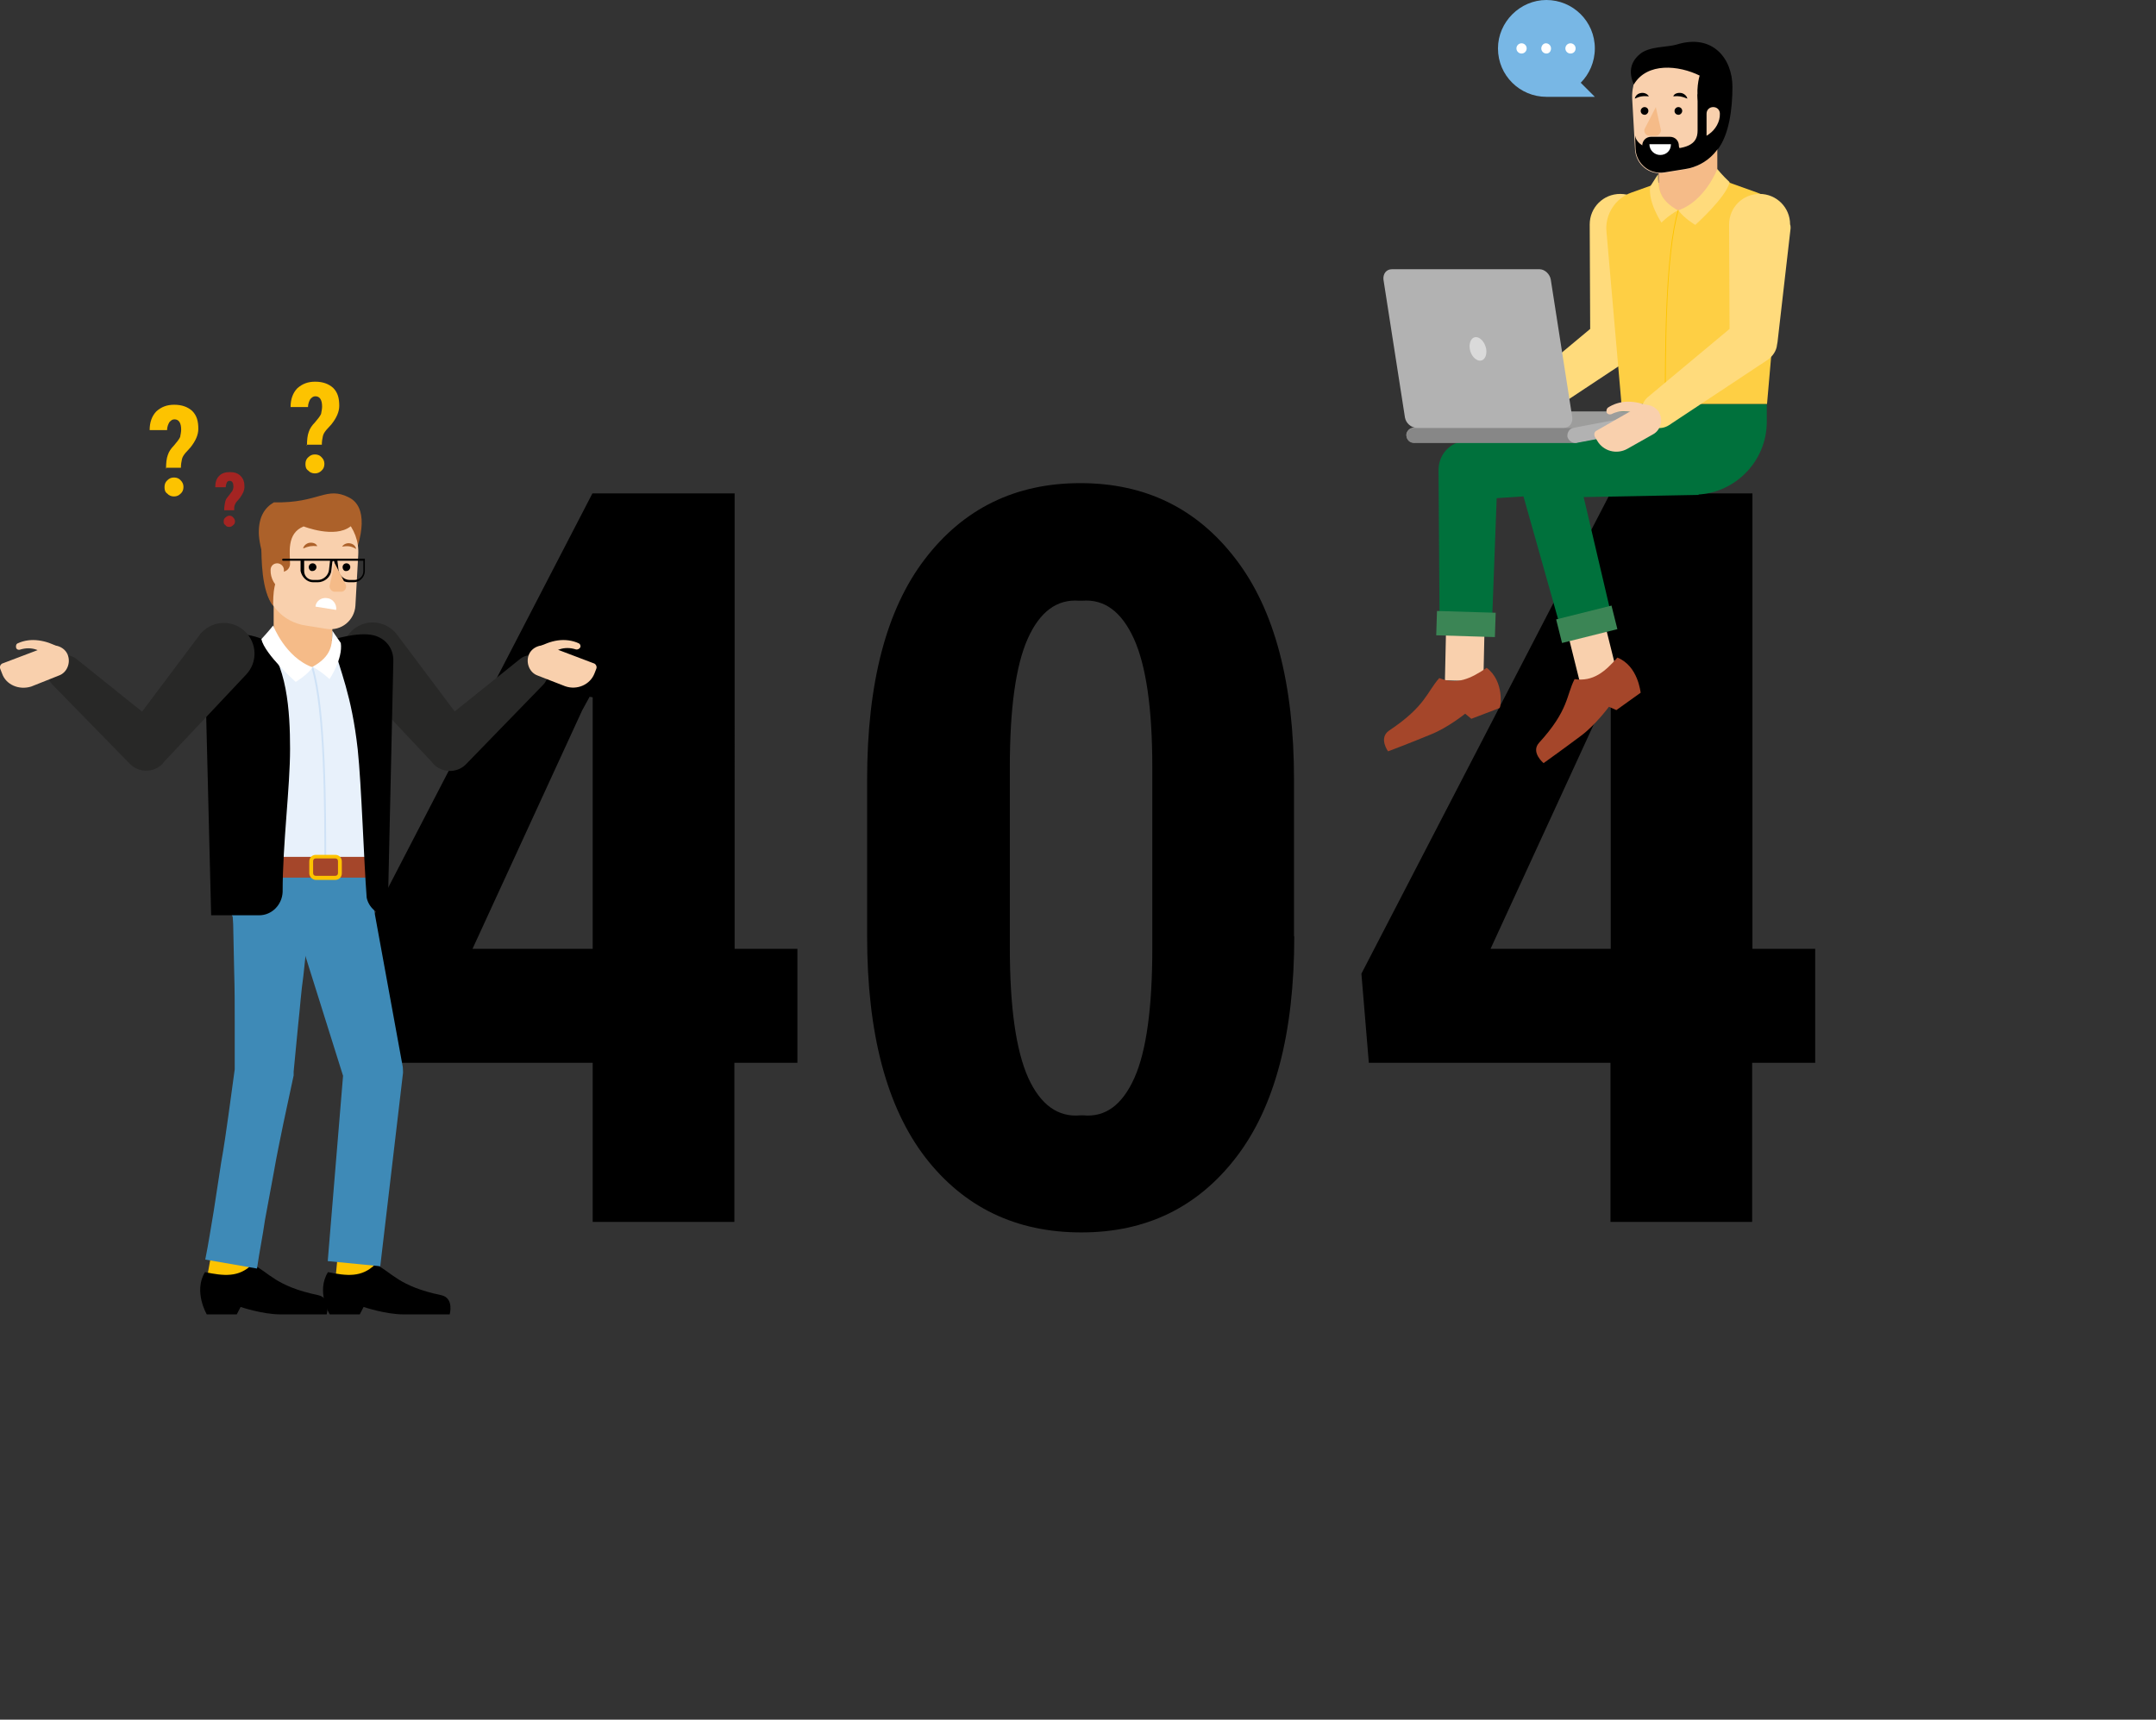 <?xml version="1.0" encoding="utf-8"?>
<!-- Generator: Adobe Illustrator 25.4.1, SVG Export Plug-In . SVG Version: 6.00 Build 0)  -->
<svg version="1.1" id="Layer_1" xmlns="http://www.w3.org/2000/svg" xmlns:xlink="http://www.w3.org/1999/xlink" x="0px" y="0px"
	 viewBox="0 0 841.4 671.3" style="enable-background:new 0 0 841.4 671.3;" xml:space="preserve">
<rect x="0" y="0" width="841.4" height="671.3" fill="#333333" stroke="none"/>
<style type="text/css">
	.st0{clip-path:url(#SVGID_00000127009427514375357700000010055481597264402839_);}
	.st1{fill:#FFDB7C;}
	.st2{fill:#F9D0AD;}
	.st3{fill:#A5462A;}
	.st4{fill:#00713C;}
	.st5{fill:#FECF44;}
	.st6{fill:#F5BB88;}
	.st7{fill:none;stroke:#FDC300;stroke-width:0.31;stroke-miterlimit:10;}
	.st8{fill:#FFFFFF;}
	.st9{fill:#3B8555;}
	.st10{fill:#9D9D9C;}
	.st11{fill:#878787;}
	.st12{fill:#B2B2B2;}
	.st13{fill:#DADADA;}
	.st14{fill:#78B7E5;}
	.st15{fill:#A42422;}
	.st16{fill:#FDC300;}
	.st17{fill:#282827;}
	.st18{fill:#3E8AB7;}
	.st19{fill:#AC612A;}
	.st20{fill:#E8F1FB;}
	.st21{fill:#CFE2F6;}
</style>
<path d="M286.6,370.4h24.6v44.5h-24.6V477h-55.3v-62.1H137l-2.9-34.8l97.1-187.5h55.5V370.4z M184.4,370.4h46.9v-98.2l-1.2-0.2
	l-2.9,5.3L184.4,370.4z M505.1,365.5c0,37.9-7.6,66.7-22.7,86.3c-15,19.5-35.1,29.3-60.4,29.3c-25.5,0-45.8-9.8-60.9-29.3
	c-15.1-19.7-22.7-48.4-22.7-86.3v-61.1c0-37.8,7.5-66.5,22.5-86.1c15.1-19.8,35.4-29.7,60.7-29.7c25.4,0,45.6,9.9,60.7,29.7
	c15.1,19.7,22.7,48.4,22.7,86.1V365.5z M449.7,299.5c0-22.9-2.4-39.6-7.2-50.2c-4.8-10.5-11.5-15.5-20.1-14.8h-1.2
	c-8.7-0.7-15.4,4.3-20.1,14.8c-4.7,10.5-7,27.3-7,50.2V370c0,23.2,2.4,40.1,7.2,50.8c4.8,10.5,11.6,15.4,20.3,14.6h1.2
	c8.6,0.8,15.2-4.1,19.9-14.6c4.7-10.5,7-27.5,7-50.8V299.5z M683.8,370.4h24.6v44.5h-24.6V477h-55.3v-62.1h-94.3l-2.9-34.8
	l97.1-187.5h55.5V370.4z M581.7,370.4h46.9v-98.2l-1.2-0.2l-2.9,5.3L581.7,370.4z"/>
<g>
	<defs>
		<rect id="SVGID_1_" x="539.9" width="158.8" height="297.9"/>
	</defs>
	<clipPath id="SVGID_00000106119338158519705180000014457461791490128268_">
		<use xlink:href="#SVGID_1_"  style="overflow:visible;"/>
	</clipPath>
	<g style="clip-path:url(#SVGID_00000106119338158519705180000014457461791490128268_);">
		<path class="st1" d="M644.4,89.1l-5.1,44.4l-0.2,1.1c-0.2,2.4-1.8,4.6-3.7,5.9l-38.5,25.5c-3.1,2-7.5,1.3-9.5-2
			c-2-2.9-1.3-6.8,1.3-9l35.6-29.7l-3.7,7l-0.2-44.7c0-6.6,5.3-11.9,11.9-11.9c6.6,0,11.9,5.3,11.9,11.9
			C644.4,88,644.4,88.7,644.4,89.1z"/>
		<path class="st2" d="M616.9,267.7l-20.7-83.2l14.5-3.7l20.7,83.2L616.9,267.7z M578.9,266l-15-0.4l1.8-82.3l15,0.4L578.9,266z"/>
		<path class="st3" d="M631.2,256.7c-4.8,5.5-9.5,9.5-16.7,8.4c-3.3,6.4-2.2,12.1-13.9,24.9c-3.3,3.7,1.8,7.9,1.8,7.9
			s7.7-5.5,14.5-10.6c5.7-4.2,11-11.4,11-11.4l2.9,1.3l9.5-6.8C640.2,270.4,639.4,260,631.2,256.7z"/>
		<path class="st3" d="M580.2,260.7c-6.2,4.2-11.7,6.8-18.5,4c-4.8,5.3-5.3,11-19.6,20.5c-4.2,2.9-0.4,8.1-0.4,8.1s8.8-3.3,16.7-6.6
			c6.6-2.6,13.4-8.1,13.4-8.1l2.4,2l11-4.2C585.7,276.3,587.2,266,580.2,260.7z"/>
		<path class="st4" d="M662.9,193.2l-58.3,1.1l10.1-14.5l14.1,60.1l-19.8,5.1l-16.7-59.2c-1.8-5.9,1.8-12.3,7.9-14.1
			c0.2,0,0.7-0.2,0.9-0.2l1.3-0.2l57.2-10.8L662.9,193.2z"/>
		<path class="st4" d="M644.4,190.5l-70,4.6l10.1-11.4l-2.2,58.7l-20.5-0.2l-0.4-58.7c0-5.5,3.7-10.1,9-11.2l1.1-0.2l68.6-14.1
			L644.4,190.5z"/>
		<path class="st4" d="M689.7,157.7h-57v7c0,15.6,12.8,28.4,28.4,28.4c15.6,0,28.4-12.8,28.4-28.4v-7H689.7z"/>
		<path class="st5" d="M632.8,157.7h56.8l5.9-67.8c0.4-6.6-3.5-12.5-9.7-14.7l-24.6-8.8l-24.6,8.8c-6.2,2.2-10.1,8.4-9.7,14.7
			L632.8,157.7z"/>
		<path class="st6" d="M658.7,82.7c-6.4,0-11.4-5.1-11.4-11.4V49.5h22.9v21.8C670.2,77.7,664.9,82.7,658.7,82.7z"/>
		<path class="st2" d="M657.4,66.2l-8.1,1.3c-5.7,0.9-10.8-3.3-11.2-9l-1.1-19.6c-0.7-10.8,7.7-19.8,18.5-19.8
			c10.8,0,19.4,9.2,18.5,19.8l-0.4,9.5C673,57.4,666.4,64.7,657.4,66.2z"/>
		<path d="M656.5,43.3c0-0.9-0.7-1.5-1.5-1.5s-1.5,0.7-1.5,1.5c0,0.9,0.7,1.5,1.5,1.5C655.6,44.9,656.5,44.2,656.5,43.3z"/>
		<path d="M643.3,43.3c0-0.9-0.7-1.5-1.5-1.5s-1.5,0.7-1.5,1.5c0,0.9,0.7,1.5,1.5,1.5C642.4,44.9,643.3,44.2,643.3,43.3z"/>
		<path d="M653,37.6c0.4-1.1,1.8-1.5,3.1-1.3c1.1,0.2,2.2,1.1,2.4,2.2C656.3,37.6,655.2,37.4,653,37.6z"/>
		<path d="M638,38.5c0.2-1.1,1.1-2,2.4-2.2c1.1-0.2,2.4,0.2,3.1,1.3C641.1,37.4,640,37.6,638,38.5z"/>
		<path d="M663.3,29.5c-8.1-4-20.5-5.3-25.7,3.5c-1.8-4.2-1.8-8.4,2.4-11.9c3.7-3.1,10.6-2.6,14.3-3.7c14.1-4.4,21.8,5.5,21.8,16.5
			c0,8.6-1.3,18.9-5.9,24.6c0-4,0-11.9-4.6-13.6c-1.1-0.4-2.2-1.8-2.4-3.1C661.4,35.6,663.3,29.5,663.3,29.5z"/>
		<path class="st7" d="M649.9,157.7c0-20,0-59,5.1-75.7"/>
		<path class="st1" d="M670.2,66c0,0-4.8,12.5-15.2,16.1c2.2,3.1,6.6,5.7,6.6,5.7S673.7,77,675,71.1C672.1,68.4,670.2,66,670.2,66z"
			/>
		<path class="st1" d="M647.1,68c0,5.5,0.2,9.9,7.7,14.1c-3.7,2-6.4,4.8-6.4,4.8s-5.3-7.9-4.4-14.1C645.5,70.4,647.1,68,647.1,68z"
			/>
		<path d="M673.7,48.4c-0.4,9-7.3,16.3-16.1,17.6l-8.1,1.3c-5.7,0.9-10.8-3.3-11.2-9l-0.2-5.5c0,0,0.2,5.5,10.1,5.5
			c10.1,0,14.3-1.8,14.3-7.3c0-5.3,0-11.4,0-14.3"/>
		<path class="st2" d="M666.9,52.4L666,53v-8.6c0-1.5,1.1-2.6,2.6-2.6c1.5,0,2.6,1.1,2.6,2.6C671.3,47.5,669.5,50.6,666.9,52.4z"/>
		<path d="M639.1,58.7c0.9,0,1.8-0.7,1.8-1.8c0-2,1.5-3.5,3.5-3.5h7.3c2,0,3.5,1.5,3.5,3.5c0,0.9,0.7,1.8,1.8,1.8H639.1z"/>
		<path class="st8" d="M647.9,60.5c-2.2,0-4.2-1.8-4.2-4.2h8.4C652.1,58.7,650.4,60.5,647.9,60.5z"/>
		<path class="st6" d="M646.2,53h-2.6c-1.3,0-2.2-1.5-1.8-2.6l4.4-8.6l2,9C648.2,51.9,647.3,53,646.2,53z"/>
		<path class="st9" d="M628.9,236.4l-21.6,5.4l2.3,9.2l21.6-5.4L628.9,236.4z"/>
		<path class="st9" d="M560.8,238.5l-0.3,9.5l22.9,0.7l0.3-9.5L560.8,238.5z"/>
		<path class="st10" d="M551.1,167l34.1-6.4c0.2,0,0.4,0,0.7,0h62.9c1.5,0,2.9,1.3,2.9,2.9c0,1.5-1.3,2.9-2.9,2.9l-34.1,6.4h-62.3
			c-1.5,0.2-3.1-0.7-3.5-2.4C548.5,169,549.6,167.4,551.1,167z"/>
		<path class="st11" d="M551.8,172.9h62.9c1.5,0,2.9-1.3,2.9-2.9c0-1.5-1.3-2.9-2.9-2.9h-62.9c-1.5,0-2.9,1.3-2.9,2.9
			C548.9,171.6,550,172.9,551.8,172.9z"/>
		<path class="st12" d="M615.2,172.9l33.9-6.4c1.5-0.2,2.6-1.8,2.4-3.5c-0.2-1.5-1.8-2.6-3.5-2.4l-33.9,6.4
			c-1.5,0.2-2.6,1.8-2.4,3.5C612.1,172,613.6,173.1,615.2,172.9z"/>
		<path class="st12" d="M552.9,167h57.4c2.2,0,3.5-1.8,3.3-4l-8.4-53.9c-0.4-2.2-2.4-4-4.4-4h-57.6c-2.2,0-3.5,1.8-3.3,4l8.4,53.9
			C548.7,165.2,550.7,167,552.9,167z"/>
		<path class="st13" d="M573.6,136.2c-0.4-2.6,0.7-4.6,2.4-4.6s3.5,2,4,4.6c0.4,2.6-0.7,4.6-2.4,4.6S574,138.8,573.6,136.2z"/>
		<path class="st1" d="M698.8,89.1l-5.1,44.4l-0.2,1.1c-0.2,2.4-1.8,4.6-3.7,5.9l-38.5,25.5c-3.1,2-7.5,1.3-9.5-2
			c-2-2.9-1.3-6.8,1.3-9l35.6-29.7l-3.7,7l-0.2-44.7c0-6.6,5.3-11.9,11.9-11.9c6.6,0,11.9,5.3,11.9,11.9
			C698.8,88,698.8,88.7,698.8,89.1z"/>
		<path class="st2" d="M623.3,172l-0.9-1.5c-0.4-0.9-0.2-2,0.7-2.4l16.1-9.2c2.9-1.8,6.6-0.7,8.4,2.2l-0.2-0.2
			c1.8,2.9,0.7,7-2.2,8.6l-10.1,5.7C631,177.5,625.7,176.2,623.3,172z"/>
		<path class="st2" d="M641.6,162.8c-2-1.1-4.2-2-6.4-2.2s-4.2,0-6.4,1.1c-0.7,0.2-1.5,0-1.8-0.7c-0.2-0.7,0-1.3,0.4-1.8
			c2.2-1.5,5.1-2.4,7.9-2.4c2.9,0,5.5,0.7,7.9,1.5c1.3,0.4,2,1.8,1.5,3.1c-0.4,1.3-1.8,2-3.1,1.5C641.8,163,641.6,163,641.6,162.8z"
			/>
		<path class="st14" d="M622.4,18.9c0-10.6-8.6-18.9-18.9-18.9c-10.3,0-18.9,8.6-18.9,18.9c0,10.6,8.6,18.9,18.9,18.9h18.9l-5.5-5.5
			C620.2,29,622.4,24.2,622.4,18.9z"/>
		<path class="st8" d="M605.3,18.9c0-1.1-0.9-2-2-2c-1.1,0-1.8,1.1-1.8,2c0,1.1,0.9,2,2,2C604.6,20.9,605.3,20,605.3,18.9z"/>
		<path class="st8" d="M595.8,18.9c0-1.1-0.9-2-2-2c-1.1,0-2,0.9-2,2s0.9,2,2,2C594.9,20.9,595.8,20,595.8,18.9z"/>
		<path class="st8" d="M614.9,18.9c0-1.1-0.9-2-2-2c-1.1,0-2,0.9-2,2s0.9,2,2,2C614.1,20.9,614.9,20,614.9,18.9z"/>
	</g>
</g>
<path class="st15" d="M87.3,203.5c0-0.7,0.2-1.1,0.7-1.5s0.9-0.7,1.5-0.7s1.1,0.2,1.5,0.7c0.4,0.4,0.7,0.9,0.7,1.5
	c0,0.7-0.2,1.1-0.7,1.5c-0.4,0.4-0.9,0.7-1.5,0.7s-1.3-0.2-1.5-0.7C87.3,204.6,87.3,204.2,87.3,203.5z M87.5,199.1
	c0-1.3,0.2-2.4,0.4-3.3c0.2-0.9,0.7-1.5,1.3-2.2c0.7-0.9,1.1-1.5,1.5-2c0.2-0.4,0.4-1.1,0.4-1.5c0-1.5-0.4-2.4-1.5-2.4
	c-0.4,0-0.9,0.2-1.1,0.7s-0.4,1.1-0.4,1.8H84c0-1.8,0.4-3.3,1.5-4.4c1.1-1.1,2.4-1.5,4.2-1.5c1.8,0,3.1,0.4,4.2,1.5s1.5,2.4,1.5,4.2
	c0,1.5-0.7,2.9-1.8,4.4l-1.1,1.3c-0.4,0.4-0.7,0.9-0.9,1.5c-0.2,0.4-0.2,1.1-0.2,2H87.5z"/>
<path class="st16" d="M64.2,190.1c0-1.1,0.4-2,1.1-2.6c0.7-0.7,1.5-1.1,2.6-1.1c1.1,0,2,0.4,2.6,1.1c0.7,0.7,1.1,1.5,1.1,2.6
	c0,1.1-0.4,2-1.1,2.6c-0.7,0.7-1.5,1.1-2.6,1.1c-1.1,0-2-0.4-2.6-1.1C64.4,192.1,64.2,191.2,64.2,190.1z M64.8,182.9
	c0-2.2,0.2-4,0.7-5.3c0.4-1.3,1.3-2.6,2.4-3.7c1.1-1.3,2-2.4,2.4-3.3c0.2-1.1,0.4-2,0.4-2.9c0-2.6-0.9-4-2.6-4c-0.9,0-1.3,0.4-2,1.1
	c-0.4,0.7-0.9,1.8-0.9,3.1h-6.8c0-3.1,0.9-5.5,2.6-7.3c2-1.8,4.2-2.6,7-2.6c3.1,0,5.3,0.9,7,2.4c1.8,1.8,2.4,4,2.4,7
	c0,2.4-1.1,4.8-3.1,7.3l-2,2.2c-0.7,0.9-1.1,1.5-1.3,2.4c-0.2,0.9-0.4,2-0.4,3.3h-5.9V182.9z"/>
<path class="st16" d="M119.2,181.1c0-1.1,0.4-2,1.1-2.6c0.7-0.7,1.5-1.1,2.6-1.1c1.1,0,2,0.4,2.6,1.1c0.7,0.7,1.1,1.5,1.1,2.6
	c0,1.1-0.4,2-1.1,2.6c-0.7,0.7-1.5,1.1-2.6,1.1c-1.1,0-2-0.4-2.6-1.1C119.4,183.1,119.2,182.2,119.2,181.1z M119.8,173.9
	c0-2.2,0.2-4,0.7-5.3c0.4-1.3,1.3-2.6,2.4-3.7c1.1-1.3,2-2.4,2.4-3.3c0.2-1.1,0.4-2,0.4-2.9c0-2.6-0.9-4-2.6-4c-0.9,0-1.3,0.4-2,1.1
	c-0.4,0.7-0.9,1.8-0.9,3.1h-6.8c0-3.1,0.9-5.5,2.6-7.3c2-1.8,4.2-2.6,7-2.6c3.1,0,5.3,0.9,7,2.4c1.8,1.8,2.4,4,2.4,7
	c0,2.4-1.1,4.8-3.1,7.3l-2,2.2c-0.7,0.9-1.1,1.5-1.3,2.4c-0.2,0.9-0.4,2-0.4,3.3h-5.9V173.9z"/>
<path class="st17" d="M136.5,263.4l31.9,33.9l0.7,0.9c3.3,3.5,9,3.7,12.5,0.4l0.2-0.2l30.1-31c2.6-2.6,2.6-7,0-9.7
	c-2.4-2.4-6.4-2.6-9-0.4l-33.4,26.8l13.4,0.9L155,247.8c-4-5.3-11.4-6.4-16.7-2.4c-5.3,4-6.4,11.4-2.4,16.7
	C135.9,262.7,136.3,262.9,136.5,263.4z"/>
<path class="st2" d="M232,262.9l0.7-1.8c0.4-0.9-0.2-2-1.1-2.2l-17.4-6.6c-3.1-1.1-6.8,0.4-7.9,3.5c-1.1,3.1,0.4,6.8,3.5,7.9
	l10.8,4.2C225.2,269.5,230.3,267.3,232,262.9z"/>
<path class="st2" d="M212.4,256.6c1.8-1.3,3.7-2.4,5.9-3.1c2-0.7,4.2-0.7,6.4,0c0.7,0.2,1.5-0.2,1.8-0.9c0.2-0.7-0.2-1.3-0.7-1.5
	c-2.4-1.1-5.3-1.5-8.1-1.1c-2.9,0.4-5.3,1.5-7.7,2.6c-1.1,0.7-1.5,2-1.1,3.3c0.7,1.1,2.2,1.5,3.3,1.1
	C212.2,256.8,212.4,256.8,212.4,256.6z"/>
<path class="st16" d="M95.4,504.7l15.4-85.6l-15.2-2.6l-15.4,85.6L95.4,504.7z M146,504.1l8.1-84.7l-15.4-1.5l-8.1,84.7L146,504.1z"
	/>
<path d="M128,496.6c7.3,1.5,13.2,2.2,18.5-3.1c6.6,3.3,9,8.6,25.7,12.1c5.1,1.1,3.3,7.5,3.3,7.5h-18c-7,0-15.6-2.9-15.6-2.9
	l-1.5,2.9h-11.7C128.6,513.1,123.3,504.1,128,496.6z"/>
<path d="M80,496.6c7.3,1.5,13.2,2.2,18.5-3.1c6.6,3.3,9,8.6,25.7,12.1c5.1,1.1,3.3,7.5,3.3,7.5h-18c-7,0-15.6-2.9-15.6-2.9l-1.5,2.9
	H80.7C80.7,513.1,75.4,504.1,80,496.6z"/>
<path class="st18" d="M90.1,341.9c0.4,6.4,0.4,12.5,0.9,18.9l0.4,18.9c0.2,6.4,0.2,12.5,0.2,18.9v18.9l0.2-1.5L89.2,435
	c-0.9,6.4-1.8,12.8-2.9,18.9l-2.9,18.9c-1.1,6.4-2,12.5-3.3,18.9l20.2,3.5c0.9-6.4,2.2-12.5,3.1-18.9l3.5-18.9
	c1.1-6.4,2.4-12.5,3.7-18.9l4-18.7c0-0.2,0-0.2,0-0.4v-1.1l1.8-18.7c0.7-6.2,1.1-12.5,2-18.7l2-18.7c0.9-6.2,1.5-12.5,2.4-18.7
	L90.1,341.9z"/>
<path class="st18" d="M110.8,346.5l23.5,74.8l-0.2-4l-6.2,75l20.5,2l8.8-74.8c0.2-0.9,0-2,0-2.9l-0.2-1.1l-14.1-77.2L110.8,346.5z"
	/>
<path class="st18" d="M87,336.2h57v7c0,15.8-12.8,28.6-28.6,28.6c-15.8,0-28.6-12.8-28.6-28.6v-7H87z"/>
<path class="st19" d="M119.2,244.2c13.4,0,16.5-21.1,16.5-21.1c7-14.7,7.3-25.3,0.7-28.8c-9.2-4.8-11.7,2.2-29.5,1.8
	c-3.5,2-5.9,5.5-5.9,11.7s4,16.3,4.6,20C107.3,236.5,111.2,244.2,119.2,244.2z"/>
<path class="st20" d="M144,336.2H87l-5.9-68c-0.4-6.6,3.5-12.5,9.7-14.7l24.9-8.8l24.9,8.8c6.2,2.2,10.1,8.4,9.7,14.7L144,336.2z"/>
<path class="st6" d="M118.3,261c6.4,0,11.4-5.1,11.4-11.4v-21.8h-22.9v21.8C106.6,255.9,111.9,261,118.3,261z"/>
<path class="st2" d="M119.4,244.2l8.1,1.3c5.7,0.9,10.8-3.3,11.2-9l1.1-19.8c0.7-10.8-7.9-19.8-18.5-19.8c-10.8,0-19.4,9.2-18.5,20
	l0.7,9.7C103.8,235.7,110.4,242.9,119.4,244.2z"/>
<path d="M120.5,221.4c0-0.9,0.7-1.5,1.5-1.5c0.9,0,1.5,0.7,1.5,1.5s-0.7,1.5-1.5,1.5C121.1,223.1,120.5,222.2,120.5,221.4z"/>
<path d="M133.7,221.4c0-0.9,0.7-1.5,1.5-1.5c0.9,0,1.5,0.7,1.5,1.5s-0.7,1.5-1.5,1.5C134.3,223.1,133.7,222.2,133.7,221.4z"/>
<path class="st8" d="M127.7,233.5c-2.2-0.4-4.4,1.1-4.6,3.3l8.1,1.3C131.5,235.9,129.9,233.7,127.7,233.5z"/>
<path class="st19" d="M123.8,213.2c-0.4-1.1-1.8-1.5-3.1-1.3c-1.1,0.2-2.2,1.1-2.4,2.2C120.5,213.2,121.6,213,123.8,213.2z"/>
<path class="st19" d="M139,214.3c-0.2-1.1-1.1-2-2.4-2.2c-1.1-0.2-2.4,0.2-3.1,1.3C135.9,213,137,213.2,139,214.3z"/>
<path class="st19" d="M118.5,205.5c0,0,12.1,4.8,18.3,0c4.2-3.1,0.4-10.1-9.7-10.1c-14.3,0-25.1,6.4-25.1,16.3
	c0,6.4,0,18.9,4.6,24.9c0-4,0-11.9,4.6-13.6c1.1-0.4,2-1.5,2-2.9C113.2,216.1,111.7,208.2,118.5,205.5z"/>
<path class="st2" d="M109.9,230.4l0.9,0.7v-8.6c0-1.5-1.3-2.6-2.6-2.6c-1.5,0-2.6,1.1-2.6,2.6C105.5,225.8,107.3,228.8,109.9,230.4z
	"/>
<path class="st21" d="M126.6,338.6h0.7v-1.1c0-21.1,0-60.7-5.1-77.2l-0.7,0.2c5.1,16.5,5.1,55.9,5.1,77V338.6z"/>
<path class="st3" d="M86.4,342.6h58.3c0.7,0,1.1-0.4,1.1-1.1v-5.9c0-0.7-0.4-1.1-1.1-1.1H86.6c-0.7,0-1.1,0.4-1.1,1.1v5.9
	C85.3,342.1,85.9,342.6,86.4,342.6z"/>
<path class="st16" d="M123.3,343.5h7.5c1.5,0,2.6-1.1,2.6-2.6v-4.6c0-1.5-1.1-2.6-2.6-2.6h-7.5c-1.5,0-2.6,1.1-2.6,2.6v4.6
	C120.7,342.1,121.8,343.5,123.3,343.5z M130.8,335.1c0.7,0,1.1,0.4,1.1,1.1v4.6c0,0.7-0.4,1.1-1.1,1.1h-7.5c-0.7,0-1.1-0.4-1.1-1.1
	v-4.6c0-0.7,0.4-1.1,1.1-1.1H130.8z"/>
<path d="M101.1,357.3H82.4L80,260.7c-0.2-5.7,3.1-11.4,8.8-12.8c6.4-1.5,13.4,1.5,13.4,1.5c9.9,8.8,11,28.6,11,42.9
	c0,15.2-2.9,37-2.9,55.9C110.1,353.1,106.2,357.3,101.1,357.3z"/>
<path d="M151.3,357.3l2.2-99c0.2-4.8-2.6-9-7.7-10.3c-6.2-1.5-16.3,1.8-16.3,1.8c3.3,12.3,7.7,21.3,10.1,42.7
	c1.5,14.1,2.4,43.8,3.5,57.9C143.8,354,147.1,357.3,151.3,357.3z"/>
<path class="st17" d="M77.8,248l-27.9,37.2l13.4-1.1l-33.4-26.8c-2.9-2.4-7.3-2-9.7,1.1c-2.2,2.6-2,6.6,0.4,9l30.1,30.8
	c3.5,3.5,9,3.5,12.5,0.2l0.2-0.2l0.7-0.9l31.9-33.9c4.6-4.8,4.4-12.3-0.4-16.9s-12.3-4.4-16.9,0.4C78.5,247.1,78,247.5,77.8,248z"/>
<path class="st2" d="M0.8,262.9l-0.7-1.8c-0.4-0.9,0.2-2,1.1-2.2l17.4-6.6c3.1-1.1,6.8,0.4,7.9,3.5c1.1,3.1-0.4,6.8-3.5,7.9
	L12.2,268C7.4,269.5,2.3,267.3,0.8,262.9z"/>
<path class="st2" d="M22.8,252.6c-2.4-1.3-4.8-2.2-7.7-2.6c-2.9-0.4-5.7,0-8.1,1.1c-0.7,0.2-0.9,1.1-0.7,1.8
	c0.2,0.7,1.1,0.9,1.5,0.7c2.2-0.7,4.4-0.7,6.4,0c2,0.7,4,1.8,5.9,3.1c1.1,0.9,2.6,0.4,3.3-0.4c0.9-1.1,0.7-2.6-0.4-3.3
	C23,252.6,22.8,252.6,22.8,252.6z"/>
<path class="st8" d="M106.6,244.2c0,0,4.8,12.5,15.4,16.3c-2.2,3.1-6.6,5.7-6.6,5.7s-12.1-10.8-13.4-16.7
	C104.6,246.7,106.6,244.2,106.6,244.2z"/>
<path class="st8" d="M129.7,246.2c0,5.5-0.2,9.9-7.7,14.1c3.7,2,6.6,4.8,6.6,4.8s5.3-7.9,4.4-14.1
	C131.3,248.6,129.7,246.2,129.7,246.2z"/>
<path d="M122.2,227.3h1.8c2.6,0,5.1-2,5.3-4.6l0.4-3.3c0-0.2,0.2-0.4,0.4-0.4s0.4,0.2,0.4,0.4l0.4,3.3c0.4,2.6,2.6,4.6,5.3,4.6h1.8
	c2.4,0,4.4-2,4.4-4.4v-4.8h-12.3c0,0,0,0-0.2,0h-19.4c-0.2,0-0.4,0.2-0.4,0.4s0.2,0.4,0.4,0.4h6.8v4
	C117.8,225.3,119.8,227.3,122.2,227.3z M128.8,218.9C128.8,219.2,128.8,219.2,128.8,218.9l-0.4,3.5c-0.2,2.2-2.2,4-4.4,4h-1.8
	c-2,0-3.5-1.5-3.5-3.5v-4H128.8z M141.8,218.9v4c0,2-1.5,3.5-3.5,3.5h-1.8c-2.2,0-4.2-1.8-4.4-4l-0.4-3.3v-0.2H141.8z"/>
<path class="st6" d="M130.6,231h2.6c1.3,0,2.2-1.5,1.8-2.6l-4.4-8.6l-2,9C128.6,229.9,129.5,231,130.6,231z"/>
</svg>
